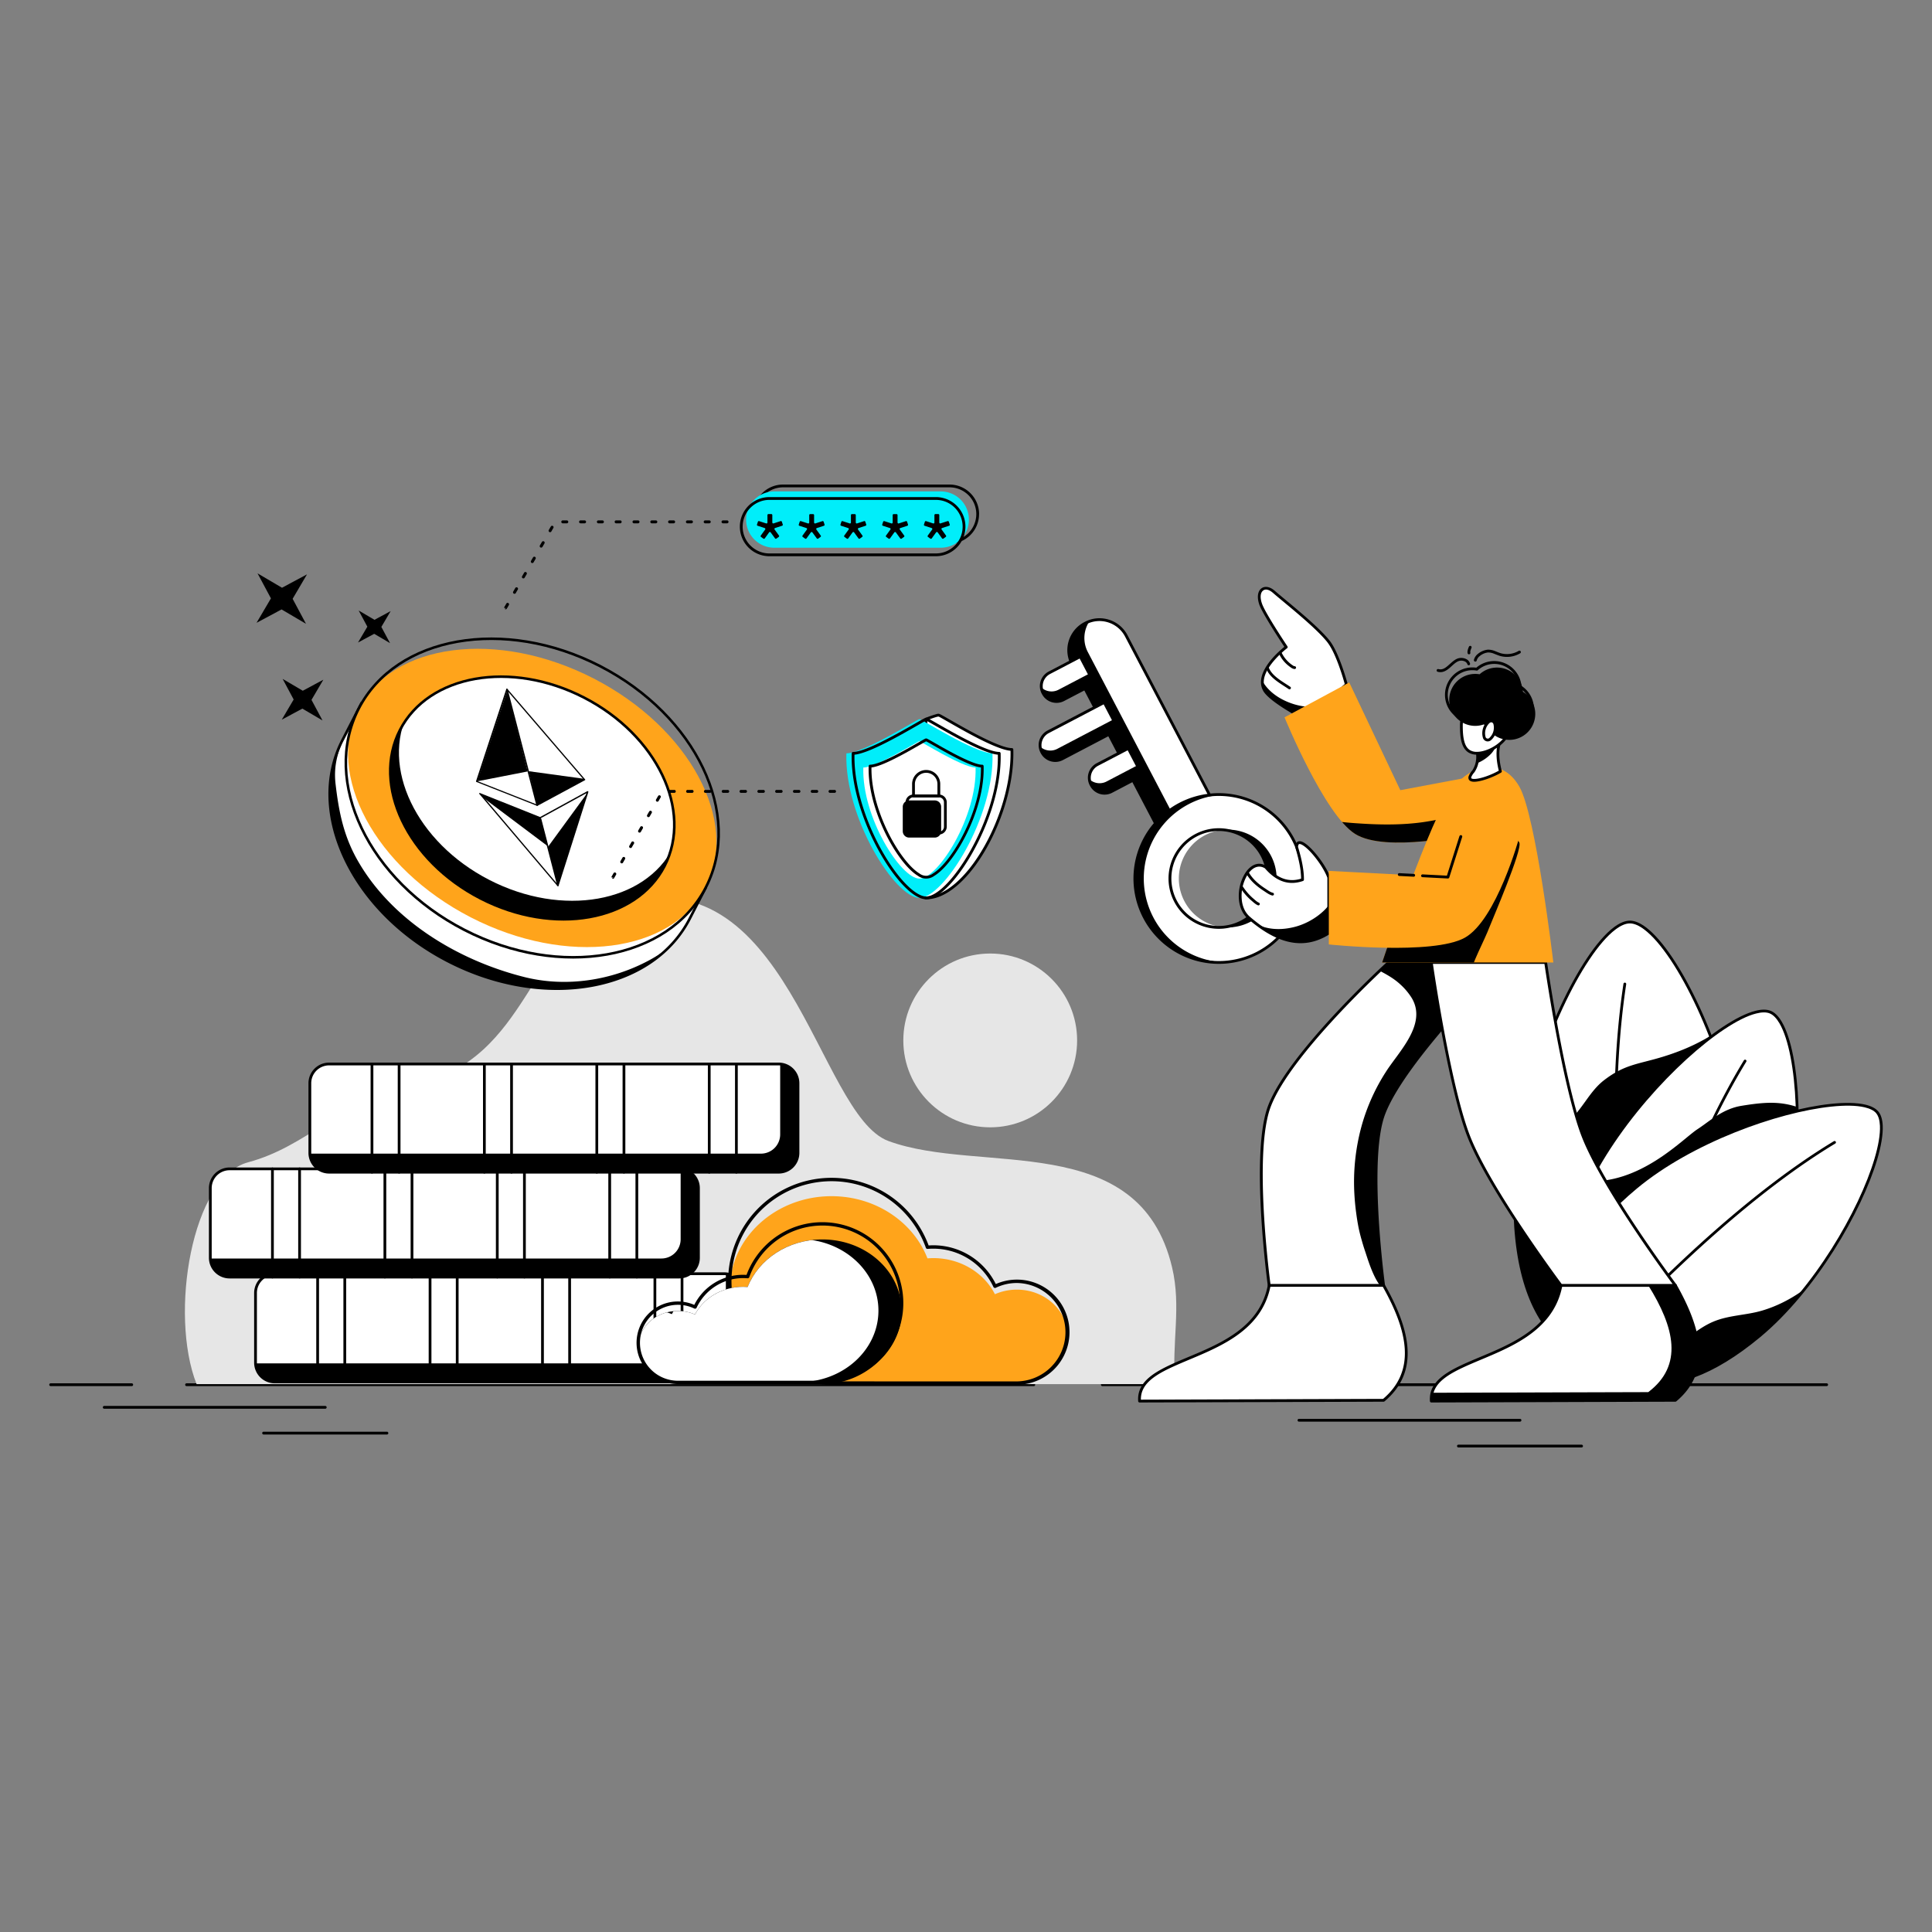 <?xml version="1.0" ?><svg data-name="Layer 1" id="Layer_1" viewBox="0 0 2000 2000" xmlns="http://www.w3.org/2000/svg" xmlns:xlink="http://www.w3.org/1999/xlink"><rect x="0" y="0" width="2000" height="2000" fill="#808080" stroke="none"/><defs><style>.cls-1{fill:none;}.cls-18,.cls-2,.cls-22,.cls-3,.cls-5{fill-rule:evenodd;}.cls-3,.cls-4{fill:#e6e6e6;}.cls-15,.cls-5{fill:#fff;}.cls-6{clip-path:url(#clip-path);}.cls-7{clip-path:url(#clip-path-2);}.cls-8{clip-path:url(#clip-path-3);}.cls-9{clip-path:url(#clip-path-4);}.cls-10{clip-path:url(#clip-path-5);}.cls-11{clip-path:url(#clip-path-6);}.cls-12{clip-path:url(#clip-path-7);}.cls-13,.cls-22{fill:#ffa41b;}.cls-14{clip-path:url(#clip-path-8);}.cls-16{clip-path:url(#clip-path-9);}.cls-17{clip-path:url(#clip-path-10);}.cls-18{fill:#00eefa;}.cls-19{clip-path:url(#clip-path-11);}.cls-20{clip-path:url(#clip-path-12);}.cls-21{clip-path:url(#clip-path-13);}.cls-23{clip-path:url(#clip-path-14);}.cls-24{clip-path:url(#clip-path-15);}.cls-25{clip-path:url(#clip-path-16);}.cls-26{clip-path:url(#clip-path-17);}.cls-27{clip-path:url(#clip-path-18);}.cls-28{clip-path:url(#clip-path-19);}.cls-29{clip-path:url(#clip-path-20);}.cls-30{clip-path:url(#clip-path-21);}.cls-31{clip-path:url(#clip-path-22);}.cls-32{clip-path:url(#clip-path-23);}</style><clipPath id="clip-path"><path class="cls-1" d="M1687.23,954.48c39.73,0,119.18,161.35,119.18,288.29s-53.41,171.65-119.18,171.65-119.17-44.74-119.17-171.65S1647.51,954.48,1687.23,954.48Z"/></clipPath><clipPath id="clip-path-2"><path class="cls-1" d="M1832.67,1047.78c32.46,13.59,42.17,172.57-1.24,276.26s-102.33,122-156.06,99.45-82-77.3-38.64-181S1800.23,1034.2,1832.67,1047.78Z"/></clipPath><clipPath id="clip-path-3"><path class="cls-1" d="M1943.31,1151.51c21.31,25.62-40.1,163.38-121.94,231.46s-139.31,57.63-174.59,15.22-35.06-100.82,46.75-168.89S1922,1125.9,1943.31,1151.51Z"/></clipPath><clipPath id="clip-path-4"><path class="cls-1" d="M769.84,1338.49a19.92,19.92,0,0,0-19.93-19.93H284.45a19.92,19.92,0,0,0-19.93,19.93v72.16a19.9,19.9,0,0,0,19.93,19.92H749.91a19.9,19.9,0,0,0,19.93-19.92Z"/></clipPath><clipPath id="clip-path-5"><path class="cls-1" d="M723,1229.93A19.92,19.92,0,0,0,703.11,1210H237.65a19.94,19.94,0,0,0-19.93,19.93v72.16A19.92,19.92,0,0,0,237.65,1322H703.11A19.9,19.9,0,0,0,723,1302.09Z"/></clipPath><clipPath id="clip-path-6"><path class="cls-1" d="M826.09,1121.37a19.92,19.92,0,0,0-19.93-19.93H340.7a19.92,19.92,0,0,0-19.93,19.93v72.16a19.9,19.9,0,0,0,19.93,19.92H806.16a19.9,19.9,0,0,0,19.93-19.92Z"/></clipPath><clipPath id="clip-path-7"><path class="cls-1" d="M604.54,722.11C679.4,760.64,730.72,918.6,730.72,918.6L714,951.11c-38.78,75.34-150.79,95.06-250,44s-148.24-153.67-109.47-229l19.74-38.35S518.57,677.87,604.54,722.11Z"/></clipPath><clipPath id="clip-path-8"><ellipse class="cls-1" cx="551.01" cy="826.1" rx="116.96" ry="153.98" transform="translate(-435.67 937.97) rotate(-62.77)"/></clipPath><clipPath id="clip-path-9"><polygon class="cls-1" points="577.48 916.67 496.76 821.5 559.27 846.48 608.34 819.6 577.48 916.67"/></clipPath><clipPath id="clip-path-10"><polygon class="cls-1" points="524.83 713.63 493.52 808.98 555.93 833.59 605.09 807.08 524.83 713.63"/></clipPath><clipPath id="clip-path-11"><path class="cls-1" d="M1734.34,1330.6H1615.92c-15.29,80.59-137.8,70.75-134.2,119.79l252.62-.81C1770.07,1419.65,1760.84,1377.47,1734.34,1330.6Z"/></clipPath><clipPath id="clip-path-12"><path class="cls-1" d="M1555.91,996.34H1437.47s-103,93.76-123.59,149.47c-18.36,49.65,0,184.78,0,184.78H1432.3s-17.58-129.41,0-177C1452.91,1097.91,1555.91,996.34,1555.91,996.34Z"/></clipPath><clipPath id="clip-path-13"><path class="cls-1" d="M1375.4,664.22c-12.45-16-46.43-42.49-56.47-51.34s-18.88-1.65-13.88,12.62c3.57,10.2,26.46,44.42,26.46,44.42s-33,24.81-22.73,44.31c6,11.43,42.8,30.53,42.8,30.53l42.15-36.18S1385.26,676.82,1375.4,664.22Z"/></clipPath><clipPath id="clip-path-14"><path class="cls-1" d="M1546.13,799.83,1449.6,818l-52.86-111.54-67,36.12s41.13,100.51,73,120.65,118.44.21,118.44.21Z"/></clipPath><clipPath id="clip-path-15"><path class="cls-1" d="M1572.83,814.33c-17.29-30.13-48.62-24.28-68.5,1.2-23.66,30.33-73.53,180.82-73.53,180.82H1608S1590.09,844.47,1572.83,814.33Z"/></clipPath><clipPath id="clip-path-16"><path class="cls-1" d="M1109.9,687.57a31.32,31.32,0,0,1,13.21-42.28l.53-.27a31.31,31.31,0,0,1,42.27,13.22l95.3,182-56,29.33Z"/></clipPath><clipPath id="clip-path-17"><path class="cls-1" d="M1221.41,832.42a86.91,86.91,0,1,0,117.34,36.67A87,87,0,0,0,1221.41,832.42Zm16.84,32.17a50.61,50.61,0,1,0,68.32,21.35A50.6,50.6,0,0,0,1238.25,864.59Z"/></clipPath><clipPath id="clip-path-18"><path class="cls-1" d="M1079.73,717.5a15.6,15.6,0,0,1,6.6-21.07l31.91-16.71,14.63,27.95L1101,724.38a15.62,15.62,0,0,1-21.08-6.59Z"/></clipPath><clipPath id="clip-path-19"><path class="cls-1" d="M1129.47,812.49a15.61,15.61,0,0,1,6.59-21.07L1168,774.71l14.63,27.95-31.9,16.7a15.6,15.6,0,0,1-21.08-6.58Z"/></clipPath><clipPath id="clip-path-20"><path class="cls-1" d="M1078.46,778.64a15.6,15.6,0,0,1,6.6-21.07l58-30.39,14.64,28-58,30.38a15.6,15.6,0,0,1-21.08-6.58Z"/></clipPath><clipPath id="clip-path-21"><path class="cls-1" d="M1375.59,908.25c-6.37-17.59-32.76-47.56-33.25-31.33,3.67,12.37,6.19,23.92,6.07,33.69-13.22,4.57-26,1.25-38-12.85-20-12.47-37.62,33.85-18,51.84,27.58,24.06,55.28,34.07,83.18,16.34Z"/></clipPath><clipPath id="clip-path-22"><path class="cls-1" d="M1553.21,766h-28c6.25,13.37,5.6,23.93,0,32.48-13.6,15.88,14,8.44,28,0C1549.52,784.21,1550.09,773.93,1553.21,766Z"/></clipPath><clipPath id="clip-path-23"><path class="cls-1" d="M851.32,1431.07c45.3,0,82-33.15,82-74s-36.75-74-82-74c-35.68,0-66,20.58-77.37,49.25-1.53-.11-3.1-.19-4.7-.19-22,0-41,11.72-49.72,28.59a45.41,45.41,0,0,0-25.33-3c-19,3.22-33.43,18.28-33.43,36.37,0,20.41,18.39,37,41,37Z"/></clipPath></defs><g data-name=" 8-Security-Token" id="_8-Security-Token"><path class="cls-2" d="M193.15,1434.9h877a1.43,1.43,0,0,0,1.44-1.45,1.45,1.45,0,0,0-1.44-1.45h-877a1.46,1.46,0,0,0-1.45,1.45A1.44,1.44,0,0,0,193.15,1434.9Z"/><path class="cls-2" d="M1141.16,1434.9h749.77a1.46,1.46,0,0,0,1.46-1.45,1.48,1.48,0,0,0-1.46-1.45H1141.16a1.47,1.47,0,0,0-1.46,1.45A1.45,1.45,0,0,0,1141.16,1434.9Z"/><path class="cls-2" d="M1344.7,1471.68h228.78a1.44,1.44,0,0,0,1.45-1.45,1.46,1.46,0,0,0-1.45-1.45H1344.7a1.46,1.46,0,0,0-1.45,1.45A1.44,1.44,0,0,0,1344.7,1471.68Z"/><path class="cls-2" d="M107.92,1458.31H336.7a1.44,1.44,0,0,0,1.45-1.44,1.46,1.46,0,0,0-1.45-1.45H107.92a1.46,1.46,0,0,0-1.45,1.45A1.44,1.44,0,0,0,107.92,1458.31Z"/><path class="cls-2" d="M1509.77,1498.4h127.46a1.43,1.43,0,0,0,1.44-1.44,1.46,1.46,0,0,0-1.44-1.45H1509.77a1.46,1.46,0,0,0-1.45,1.45A1.44,1.44,0,0,0,1509.77,1498.4Z"/><path class="cls-2" d="M273,1485H400.42a1.45,1.45,0,1,0,0-2.89H273a1.45,1.45,0,1,0,0,2.89Z"/><path class="cls-2" d="M52.45,1434.9h83.91a1.44,1.44,0,0,0,1.45-1.45,1.46,1.46,0,0,0-1.45-1.45H52.45a1.46,1.46,0,0,0-1.45,1.45A1.44,1.44,0,0,0,52.45,1434.9Z"/><path class="cls-3" d="M203.49,1432.83c-28.47-72.45-5-214,53.23-229.59,62-16.61,92.73-62,172.65-80.13,121.32-27.51,115.3-155.21,207.76-185.66C815.38,878.76,846,1153.87,919.62,1181.14c95,35.17,259.74-12.89,293.73,130.89,9.78,41.32-.6,77.38,3.14,120.8Z"/><circle class="cls-4" cx="1025.07" cy="1077.04" r="89.96"/><path class="cls-5" d="M1687.23,954.48c39.73,0,119.18,161.35,119.18,288.29s-53.41,171.65-119.18,171.65-119.17-44.74-119.17-171.65S1647.51,954.48,1687.23,954.48Z"/><g class="cls-6"><path class="cls-2" d="M1800.27,1057.68c-18.59,3.4-29.74,21-78,36-26.15,8.12-39.93,7.76-61.77,24.55-15.49,11.93-22.45,30.59-37.19,42.67-10.78,8.82-24.21,12.68-36.19,19.4a96.91,96.91,0,0,0-34.45,32.64,172,172,0,0,0-26.92,77.54c-1.09,12.69-1,27.07,7.44,37.47,20.08,24.7,59.26,58.92,85,51.42,7.55-2.19,19-47.94,26.29-51C1731.34,1291.86,1789.72,1150.8,1800.27,1057.68Z"/></g><path class="cls-2" d="M1687.23,953.05c-5,0-10.67,2.4-16.66,6.93-8.66,6.53-18.17,17.57-27.79,32-37.08,55.61-76.14,161.64-76.14,250.79,0,76.74,19.5,123.6,49.3,148.86,20,16.94,44.64,24.22,71.29,24.22s51.3-7.28,71.28-24.22c29.82-25.26,49.33-72.12,49.33-148.86,0-89.15-39.06-195.18-76.17-250.79-9.62-14.43-19.1-25.47-27.77-32C1697.89,955.45,1692.26,953.05,1687.23,953.05Zm0,2.85c4.53,0,9.56,2.26,14.94,6.36,8.47,6.39,17.73,17.2,27.15,31.29,36.85,55.27,75.66,160.64,75.66,249.22,0,75.57-19,121.83-48.3,146.7-19.48,16.48-43.49,23.52-69.45,23.52s-50-7-69.44-23.52c-29.37-24.87-48.3-71.13-48.3-146.7,0-88.58,38.81-194,75.67-249.22,9.39-14.09,18.65-24.9,27.12-31.29C1677.69,958.16,1682.72,955.9,1687.23,955.9Z"/><path class="cls-2" d="M1680.61,1018.44c-16.48,107.83-10.69,250.41,8.87,393.6a1.43,1.43,0,0,0,2.83-.38c-19.51-142.9-25.33-285.18-8.87-392.79a1.43,1.43,0,0,0-2.83-.43Z"/><path class="cls-5" d="M1832.67,1047.78c32.46,13.59,42.17,172.57-1.24,276.26s-102.33,122-156.06,99.45-82-77.3-38.64-181S1800.23,1034.2,1832.67,1047.78Z"/><g class="cls-7"><path class="cls-2" d="M1879,1153.76c-27.8-13.9-44.12-14.29-76.37-9-19.62,3.22-33,16.12-45.49,24.24-15.37,10-59.86,58-116.32,53.57-11.47-.89-38.56,59.58-33.2,91.18a88.93,88.93,0,0,0,9.21,28c21.5,39.1,71.92,34.25,106.89,18.43C1790.52,1329.87,1855,1219.93,1879,1153.76Z"/></g><path class="cls-2" d="M1833.21,1046.48c-4.11-1.72-9.57-1.71-16.08-.06-9.31,2.38-20.87,8.16-33.68,16.65-49.34,32.76-117.55,106-148,178.9-26.26,62.73-26.34,107.76-10.6,138.61,10.54,20.7,28.21,35.11,50,44.24s44.49,11.62,66.64,4.6c33-10.43,65-42.1,91.29-104.83,30.5-72.85,34.87-172.87,23.59-231-2.94-15.08-6.93-27.38-11.77-35.67-3.39-5.8-7.21-9.7-11.35-11.43Zm-1.1,2.63c3.66,1.53,7,5.08,10,10.23,4.73,8.08,8.58,20.07,11.44,34.79,11.19,57.72,6.88,157-23.41,229.36-25.81,61.66-57.09,93-89.53,103.21-21.51,6.82-43.51,4.35-64.68-4.51s-38.34-22.79-48.57-42.9c-15.48-30.33-15.11-74.56,10.7-136.22,30.29-72.33,98-145.1,147-177.62,12.49-8.29,23.73-14,32.82-16.26,5.76-1.48,10.6-1.61,14.26-.08Z"/><path class="cls-2" d="M1805.26,1097.69c-50.35,82.46-94.39,200.92-127.38,324.59a1.4,1.4,0,0,0,1,1.73,1.39,1.39,0,0,0,1.73-1c32.93-123.38,76.86-241.57,127.07-323.84a1.42,1.42,0,1,0-2.42-1.48Z"/><path class="cls-5" d="M1943.31,1151.51c21.31,25.62-40.1,163.38-121.94,231.46s-139.31,57.63-174.59,15.22-35.06-100.82,46.75-168.89S1922,1125.9,1943.31,1151.51Z"/><g class="cls-8"><path class="cls-2" d="M1917.53,1277.34c-4,10.32-11.64,19.59-18.62,28-19.45,23.35-44.78,42.29-74.15,51.19-16.77,5.1-34.71,4.76-51,11.58-19.91,8.29-35.71,27.06-56.64,32.68-24.9,6.67-51.59-7.76-74.35,10.92-21.76,17.88,10.53,35.85,25.3,40.75a121.73,121.73,0,0,0,14.23,3.8C1729.05,1465.85,1880.82,1422.5,1917.53,1277.34Z"/></g><path class="cls-2" d="M1944.41,1150.59c-2.71-3.26-7.34-5.64-13.53-7.1-8.87-2.07-21.12-2.28-35.6-.76-55.77,5.92-145.17,37.65-202.66,85.48-49.55,41.22-69.33,79-69.63,111.81-.19,22,8.36,41.87,22.69,59.09s32.29,29.24,54,33.06c32.33,5.69,73.08-6.88,122.63-48.1,57.5-47.83,105-130,120.93-183.73,4.14-13.95,6.15-26,5.74-35.14-.31-6.35-1.81-11.33-4.54-14.61Zm-2.2,1.83c2.4,2.89,3.61,7.3,3.89,12.91.41,8.87-1.59,20.61-5.64,34.22-15.84,53.35-62.93,134.85-120,182.32-48.65,40.47-88.56,53.08-120.31,47.5-21-3.7-38.39-15.37-52.29-32.08s-22.21-35.9-22-57.24c.29-32.23,20-69.18,68.6-109.65,57.07-47.48,145.77-79,201.12-84.82,14.12-1.5,26-1.33,34.67.69,5.45,1.28,9.58,3.28,12,6.15Z"/><path class="cls-2" d="M1898.41,1181.37c-78.37,47.21-167.22,127.41-249.05,216.83a1.43,1.43,0,0,0,2.11,1.94c81.62-89.21,170.23-169.24,248.4-216.35a1.41,1.41,0,1,0-1.46-2.42Z"/><path class="cls-2" d="M769.84,1338.49a19.92,19.92,0,0,0-19.93-19.93H284.45a19.92,19.92,0,0,0-19.93,19.93v72.16a19.9,19.9,0,0,0,19.93,19.92H749.91a19.9,19.9,0,0,0,19.93-19.92Z"/><g class="cls-9"><path class="cls-5" d="M751.4,1319.28a19.94,19.94,0,0,0-19.93-19.93H266a19.92,19.92,0,0,0-19.92,19.93v72.16A19.9,19.9,0,0,0,266,1411.36H731.47a19.92,19.92,0,0,0,19.93-19.92Z"/></g><path class="cls-2" d="M771.26,1338.49a21.39,21.39,0,0,0-21.35-21.36H284.45a21.37,21.37,0,0,0-21.37,21.36v72.16A21.37,21.37,0,0,0,284.45,1432H749.91a21.39,21.39,0,0,0,21.35-21.35Zm-2.85,0v72.16a18.49,18.49,0,0,1-18.5,18.5H284.45a18.49,18.49,0,0,1-18.5-18.5v-72.16a18.49,18.49,0,0,1,18.5-18.5H749.91a18.49,18.49,0,0,1,18.5,18.5Z"/><path class="cls-2" d="M327.39,1318.55v112a1.41,1.41,0,0,0,1.41,1.43,1.44,1.44,0,0,0,1.44-1.43v-112a1.46,1.46,0,0,0-1.44-1.43A1.43,1.43,0,0,0,327.39,1318.55Z"/><path class="cls-2" d="M443.77,1318.55v112a1.41,1.41,0,0,0,1.41,1.43,1.44,1.44,0,0,0,1.44-1.43v-112a1.46,1.46,0,0,0-1.44-1.43A1.43,1.43,0,0,0,443.77,1318.55Z"/><path class="cls-2" d="M560.15,1318.55v112a1.41,1.41,0,0,0,1.41,1.43,1.44,1.44,0,0,0,1.44-1.43v-112a1.46,1.46,0,0,0-1.44-1.43A1.43,1.43,0,0,0,560.15,1318.55Z"/><path class="cls-2" d="M676.53,1318.55v112a1.41,1.41,0,0,0,1.41,1.43,1.43,1.43,0,0,0,1.43-1.43v-112a1.45,1.45,0,0,0-1.43-1.43A1.43,1.43,0,0,0,676.53,1318.55Z"/><path class="cls-2" d="M355.5,1318.55v112a1.4,1.4,0,0,0,1.4,1.43,1.43,1.43,0,0,0,1.44-1.43v-112a1.45,1.45,0,0,0-1.44-1.43A1.42,1.42,0,0,0,355.5,1318.55Z"/><path class="cls-2" d="M471.88,1318.55v112a1.4,1.4,0,0,0,1.4,1.43,1.43,1.43,0,0,0,1.44-1.43v-112a1.45,1.45,0,0,0-1.44-1.43A1.42,1.42,0,0,0,471.88,1318.55Z"/><path class="cls-2" d="M588.25,1318.55v112a1.41,1.41,0,0,0,1.41,1.43,1.44,1.44,0,0,0,1.44-1.43v-112a1.46,1.46,0,0,0-1.44-1.43A1.43,1.43,0,0,0,588.25,1318.55Z"/><path class="cls-2" d="M704.63,1318.55v112A1.41,1.41,0,0,0,706,1432a1.44,1.44,0,0,0,1.44-1.43v-112a1.46,1.46,0,0,0-1.44-1.43A1.43,1.43,0,0,0,704.63,1318.55Z"/><path class="cls-2" d="M723,1229.93A19.92,19.92,0,0,0,703.11,1210H237.65a19.94,19.94,0,0,0-19.93,19.93v72.16A19.92,19.92,0,0,0,237.65,1322H703.11A19.9,19.9,0,0,0,723,1302.09Z"/><g class="cls-10"><path class="cls-5" d="M704.6,1210.72a19.92,19.92,0,0,0-19.93-19.93H219.21a19.92,19.92,0,0,0-19.93,19.93v72.16a19.9,19.9,0,0,0,19.93,19.92H684.67a19.9,19.9,0,0,0,19.93-19.92Z"/></g><path class="cls-2" d="M724.46,1229.93a21.37,21.37,0,0,0-21.35-21.36H237.65a21.39,21.39,0,0,0-21.37,21.36v72.16a21.39,21.39,0,0,0,21.37,21.35H703.11a21.37,21.37,0,0,0,21.35-21.35Zm-2.84,0v72.16a18.49,18.49,0,0,1-18.51,18.49H237.65a18.49,18.49,0,0,1-18.5-18.49v-72.16a18.51,18.51,0,0,1,18.5-18.5H703.11a18.51,18.51,0,0,1,18.51,18.5Z"/><path class="cls-2" d="M280.6,1210v112a1.4,1.4,0,0,0,1.4,1.43,1.44,1.44,0,0,0,1.44-1.43V1210a1.46,1.46,0,0,0-1.44-1.43A1.42,1.42,0,0,0,280.6,1210Z"/><path class="cls-2" d="M397,1210v112a1.41,1.41,0,0,0,1.41,1.43,1.44,1.44,0,0,0,1.44-1.43V1210a1.46,1.46,0,0,0-1.44-1.43A1.43,1.43,0,0,0,397,1210Z"/><path class="cls-2" d="M513.35,1210v112a1.41,1.41,0,0,0,1.41,1.43,1.44,1.44,0,0,0,1.44-1.43V1210a1.46,1.46,0,0,0-1.44-1.43A1.43,1.43,0,0,0,513.35,1210Z"/><path class="cls-2" d="M629.73,1210v112a1.41,1.41,0,0,0,1.41,1.43,1.44,1.44,0,0,0,1.44-1.43V1210a1.46,1.46,0,0,0-1.44-1.43A1.43,1.43,0,0,0,629.73,1210Z"/><path class="cls-2" d="M308.7,1210v112a1.4,1.4,0,0,0,1.4,1.43,1.43,1.43,0,0,0,1.44-1.43V1210a1.45,1.45,0,0,0-1.44-1.43A1.42,1.42,0,0,0,308.7,1210Z"/><path class="cls-2" d="M425.08,1210v112a1.4,1.4,0,0,0,1.4,1.43,1.43,1.43,0,0,0,1.44-1.43V1210a1.45,1.45,0,0,0-1.44-1.43A1.42,1.42,0,0,0,425.08,1210Z"/><path class="cls-2" d="M541.46,1210v112a1.4,1.4,0,0,0,1.4,1.43,1.43,1.43,0,0,0,1.44-1.43V1210a1.45,1.45,0,0,0-1.44-1.43A1.42,1.42,0,0,0,541.46,1210Z"/><path class="cls-2" d="M657.84,1210v112a1.4,1.4,0,0,0,1.4,1.43,1.43,1.43,0,0,0,1.44-1.43V1210a1.45,1.45,0,0,0-1.44-1.43A1.42,1.42,0,0,0,657.84,1210Z"/><path class="cls-2" d="M826.09,1121.37a19.92,19.92,0,0,0-19.93-19.93H340.7a19.92,19.92,0,0,0-19.93,19.93v72.16a19.9,19.9,0,0,0,19.93,19.92H806.16a19.9,19.9,0,0,0,19.93-19.92Z"/><g class="cls-11"><path class="cls-5" d="M807.64,1102.16a19.92,19.92,0,0,0-19.92-19.93H322.25a19.92,19.92,0,0,0-19.92,19.93v72.16a19.9,19.9,0,0,0,19.92,19.92H787.72a19.9,19.9,0,0,0,19.92-19.92Z"/></g><path class="cls-2" d="M827.51,1121.37A21.39,21.39,0,0,0,806.16,1100H340.7a21.39,21.39,0,0,0-21.38,21.36v72.16a21.39,21.39,0,0,0,21.38,21.35H806.16a21.39,21.39,0,0,0,21.35-21.35Zm-2.85,0v72.16a18.47,18.47,0,0,1-18.5,18.49H340.7a18.49,18.49,0,0,1-18.51-18.49v-72.16a18.51,18.51,0,0,1,18.51-18.5H806.16a18.49,18.49,0,0,1,18.5,18.5Z"/><path class="cls-2" d="M383.64,1101.43v112a1.41,1.41,0,0,0,1.41,1.43,1.44,1.44,0,0,0,1.44-1.43v-112a1.46,1.46,0,0,0-1.44-1.43A1.43,1.43,0,0,0,383.64,1101.43Z"/><path class="cls-2" d="M500,1101.43v112a1.41,1.41,0,0,0,1.41,1.43,1.43,1.43,0,0,0,1.43-1.43v-112a1.45,1.45,0,0,0-1.43-1.43A1.43,1.43,0,0,0,500,1101.43Z"/><path class="cls-2" d="M616.4,1101.43v112a1.41,1.41,0,0,0,1.41,1.43,1.43,1.43,0,0,0,1.43-1.43v-112a1.45,1.45,0,0,0-1.43-1.43A1.43,1.43,0,0,0,616.4,1101.43Z"/><path class="cls-2" d="M732.78,1101.43v112a1.4,1.4,0,0,0,1.4,1.43,1.43,1.43,0,0,0,1.44-1.43v-112a1.45,1.45,0,0,0-1.44-1.43A1.42,1.42,0,0,0,732.78,1101.43Z"/><path class="cls-2" d="M411.74,1101.43v112a1.41,1.41,0,0,0,1.41,1.43,1.44,1.44,0,0,0,1.44-1.43v-112a1.46,1.46,0,0,0-1.44-1.43A1.43,1.43,0,0,0,411.74,1101.43Z"/><path class="cls-2" d="M528.12,1101.43v112a1.41,1.41,0,0,0,1.41,1.43,1.44,1.44,0,0,0,1.44-1.43v-112a1.46,1.46,0,0,0-1.44-1.43A1.43,1.43,0,0,0,528.12,1101.43Z"/><path class="cls-2" d="M644.5,1101.43v112a1.41,1.41,0,0,0,1.41,1.43,1.44,1.44,0,0,0,1.44-1.43v-112a1.46,1.46,0,0,0-1.44-1.43A1.43,1.43,0,0,0,644.5,1101.43Z"/><path class="cls-2" d="M760.88,1101.43v112a1.41,1.41,0,0,0,1.41,1.43,1.44,1.44,0,0,0,1.44-1.43v-112a1.46,1.46,0,0,0-1.44-1.43A1.43,1.43,0,0,0,760.88,1101.43Z"/><path class="cls-5" d="M604.54,722.11C679.4,760.64,730.72,918.6,730.72,918.6L714,951.11c-38.78,75.34-150.79,95.06-250,44s-148.24-153.67-109.47-229l19.74-38.35S518.57,677.87,604.54,722.11Z"/><g class="cls-12"><path class="cls-2" d="M360.33,755c-9.91,20-15.4,36-12.91,57,3.51,29.79,8.7,54.8,24,80.83,35.94,61.28,103.91,101.67,171.46,118.62,43.09,10.82,90.12,3.64,129-17.3a143.72,143.72,0,0,0,32.33-23.62c4.55-4.42,10.42-13.61,16.68-15.4,6.62-1.9,4.32,8,3.14,11.09-6.35,16.33-22.21,29.43-36.32,38.78-35.92,23.86-79.41,33.15-122.05,33.29-99,.29-207.83-50.22-244.82-147.31C311.26,865.87,337.53,761.22,360.33,755Z"/></g><path class="cls-2" d="M605.15,720.92c-34.61-17.81-78.59-20.5-118.9-17.27-60.29,4.84-112.4,22.85-112.4,22.85a1.33,1.33,0,0,0-.74.66l-19.74,38.35c-39.06,75.88,10.11,179.37,110,230.8s212.7,31.3,251.76-44.59l16.73-32.51a1.35,1.35,0,0,0,.1-1s-18.53-57-49.55-110.94c-20.77-36.11-47.17-70.82-77.3-86.33Zm-1.22,2.38c29.73,15.31,55.71,49.65,76.2,85.29,29.14,50.67,47.2,104,49.13,109.89l-16.48,32c-38.48,74.77-149.69,94.1-248.14,43.43S317.27,841.51,355.75,766.73l19.5-37.87c5.46-1.85,54.71-18,111.21-22.54,39.82-3.19,83.28-.61,117.47,17Z"/><ellipse class="cls-13" cx="551.01" cy="826.11" rx="139.04" ry="202.12" transform="translate(-435.67 937.98) rotate(-62.77)"/><path class="cls-2" d="M621.89,688.41C522,637,409.17,657.09,370.1,733s10.11,179.37,110,230.81,212.7,31.3,251.76-44.59-10.11-179.38-110-230.8Zm-1.23,2.38C719.11,741.46,768,843.2,729.52,918s-149.7,94.11-248.15,43.44S334,809,372.49,734.22s149.7-94.11,248.17-43.43Z"/><ellipse cx="551.01" cy="826.1" rx="116.96" ry="153.98" transform="translate(-435.67 937.97) rotate(-62.77)"/><g class="cls-14"><ellipse class="cls-15" cx="560.03" cy="806.94" rx="116.96" ry="153.98" transform="translate(-413.75 935.6) rotate(-62.77)"/></g><path class="cls-2" d="M605.15,720.92C528.84,681.64,442.72,697.06,412.9,755s7.67,137,84,176.26,162.41,23.85,192.24-34.1S681.44,760.19,605.15,720.92Zm-1.23,2.38C678.74,761.81,716,839.11,686.72,896s-113.8,71.47-188.62,33S386,813.09,415.29,756.25,529.09,684.78,603.92,723.3Z"/><path class="cls-5" d="M577.48,916.67,496.76,821.5l62.52,25,49.06-26.88Z"/><g class="cls-16"><path class="cls-2" d="M567.08,876,491,818.86l68.52,27.39Z"/><path class="cls-2" d="M577.2,916.67l30.23-95-40,54.74Z"/></g><path class="cls-2" d="M576.88,917a1.05,1.05,0,0,0,.76.34.58.58,0,0,0,.58-.36l30.86-97.07a.64.64,0,0,0-.34-.73.87.87,0,0,0-.89-.08l-48.76,26.7L497,821a.78.78,0,0,0-.84.11.53.53,0,0,0,0,.73Zm.23-1.71L498.86,823l60.21,24a.86.86,0,0,0,.72,0l47.26-25.89Z"/><path class="cls-5" d="M524.83,713.63,493.52,809l62.41,24.6,49.16-26.51Z"/><g class="cls-17"><path class="cls-2" d="M547.41,798.36l8.74,35.29,56.19-26.39Z"/><path class="cls-2" d="M525,715.2l-30.89,93.58,52.1-10.18Z"/></g><path class="cls-2" d="M525.42,713.34a1,1,0,0,0-.76-.34.59.59,0,0,0-.57.36l-31.31,95.35a.72.72,0,0,0,.53.83l62.42,24.6a.86.86,0,0,0,.72,0l49.16-26.51a.52.52,0,0,0,.08-.84Zm-.23,1.69,78.87,91.8-48.31,26L494.44,808.7Z"/><path class="cls-1" d="M524.85,713.63l31.1,120"/><path class="cls-2" d="M524.1,713.64l31.11,120a.92.92,0,0,0,.9.61.53.53,0,0,0,.58-.64l-31.1-120a1,1,0,0,0-.91-.62C524.26,713,524,713.3,524.1,713.64Z"/><path class="cls-1" d="M559.6,847.66l17.9,69"/><path class="cls-2" d="M558.86,847.67l17.89,69a.94.94,0,0,0,.91.62c.39,0,.67-.3.58-.64l-17.9-69a.94.94,0,0,0-.9-.62C559,847,558.77,847.33,558.86,847.67Z"/><path class="cls-2" d="M317.81,594.57l-14.88,25.32,13.84,25.87-25.29-14.87-25.9,13.84,14.89-25.3-13.86-25.89,25.32,14.89Z"/><path class="cls-2" d="M404.41,632.61,394.77,649l9,16.76-16.38-9.63-16.77,9,9.65-16.38-9-16.77,16.4,9.65Z"/><path class="cls-2" d="M334.72,703.64,322.46,724.5l11.4,21.31L313,733.56,291.69,745,304,724.12l-11.42-21.33,20.86,12.27Z"/><path class="cls-2" d="M748.46,541.74h4.18a1.52,1.52,0,0,0,1.52-1.54,1.51,1.51,0,0,0-1.52-1.49h-4.18a1.51,1.51,0,0,0-1.52,1.49A1.52,1.52,0,0,0,748.46,541.74Zm-18.43,0h4.18a1.52,1.52,0,0,0,1.52-1.54,1.51,1.51,0,0,0-1.52-1.49H730a1.51,1.51,0,0,0-1.52,1.49A1.52,1.52,0,0,0,730,541.74Zm-18.43,0h4.18a1.53,1.53,0,0,0,1.52-1.54,1.51,1.51,0,0,0-1.52-1.49H711.6a1.52,1.52,0,0,0-1.53,1.49A1.53,1.53,0,0,0,711.6,541.74Zm-18.44,0h4.18a1.52,1.52,0,0,0,1.52-1.54,1.51,1.51,0,0,0-1.52-1.49h-4.18a1.51,1.51,0,0,0-1.52,1.49A1.52,1.52,0,0,0,693.16,541.74Zm-18.43,0h4.18a1.52,1.52,0,0,0,1.52-1.54,1.51,1.51,0,0,0-1.52-1.49h-4.18a1.51,1.51,0,0,0-1.52,1.49A1.52,1.52,0,0,0,674.73,541.74Zm-18.43,0h4.18A1.52,1.52,0,0,0,662,540.2a1.51,1.51,0,0,0-1.52-1.49H656.3a1.51,1.51,0,0,0-1.52,1.49A1.52,1.52,0,0,0,656.3,541.74Zm-18.44,0H642a1.53,1.53,0,0,0,1.53-1.54,1.52,1.52,0,0,0-1.53-1.49h-4.18a1.51,1.51,0,0,0-1.52,1.49A1.53,1.53,0,0,0,637.86,541.74Zm-18.43,0h4.18a1.52,1.52,0,0,0,1.52-1.54,1.51,1.51,0,0,0-1.52-1.49h-4.18a1.51,1.51,0,0,0-1.52,1.49A1.52,1.52,0,0,0,619.43,541.74Zm-18.43,0h4.18a1.52,1.52,0,0,0,1.52-1.54,1.51,1.51,0,0,0-1.52-1.49H601a1.51,1.51,0,0,0-1.52,1.49A1.52,1.52,0,0,0,601,541.74Zm-18.43,0h4.18a1.52,1.52,0,0,0,1.52-1.54,1.51,1.51,0,0,0-1.52-1.49h-4.18a1.51,1.51,0,0,0-1.52,1.49A1.52,1.52,0,0,0,582.57,541.74Zm-11.81,8.43c.77-1.35,1.47-2.55,2.09-3.64a1.51,1.51,0,0,0-2.63-1.5c-.63,1.05-1.33,2.29-2.09,3.6a1.52,1.52,0,1,0,2.63,1.54Zm-9.22,16c.72-1.23,1.41-2.43,2.09-3.63A1.51,1.51,0,1,0,561,561c-.68,1.16-1.38,2.36-2.09,3.6a1.52,1.52,0,1,0,2.63,1.53Zm-9.21,16,2.09-3.6a1.53,1.53,0,0,0-.56-2.09,1.54,1.54,0,0,0-2.08.56c-.69,1.2-1.39,2.39-2.09,3.63a1.52,1.52,0,0,0,2.64,1.5ZM543.11,598l2.09-3.59a1.52,1.52,0,1,0-2.63-1.54c-.7,1.24-1.4,2.44-2.09,3.64a1.51,1.51,0,1,0,2.63,1.49Zm-9.21,16c.67-1.2,1.37-2.4,2.09-3.64a1.53,1.53,0,1,0-2.64-1.53c-.72,1.27-1.41,2.47-2.09,3.63A1.53,1.53,0,0,0,533.9,614Zm-9.22,16h0l2.09-3.63a1.52,1.52,0,0,0-2.63-1.53c-1.2,2.09-1.93,3.37-2.07,3.59-1,1.69,2.81.82,2.81.82-3,.83-2.36,1.5-1.52,1.5A1.52,1.52,0,0,0,524.68,630Z"/><path class="cls-2" d="M859.5,820.74h4.18a1.52,1.52,0,1,0,0-3H859.5a1.52,1.52,0,1,0,0,3Zm-18.43,0h4.18a1.52,1.52,0,1,0,0-3h-4.18a1.52,1.52,0,1,0,0,3Zm-18.43,0h4.18a1.52,1.52,0,1,0,0-3h-4.18a1.52,1.52,0,1,0,0,3Zm-18.43,0h4.18a1.52,1.52,0,1,0,0-3h-4.18a1.52,1.52,0,1,0,0,3Zm-18.43,0H790a1.52,1.52,0,1,0,0-3h-4.18a1.52,1.52,0,1,0,0,3Zm-18.44,0h4.18a1.52,1.52,0,1,0,0-3h-4.18a1.52,1.52,0,1,0,0,3Zm-18.43,0h4.18a1.52,1.52,0,1,0,0-3h-4.18a1.52,1.52,0,1,0,0,3Zm-18.43,0h4.18a1.52,1.52,0,1,0,0-3h-4.18a1.52,1.52,0,1,0,0,3Zm-18.43,0h4.18a1.52,1.52,0,1,0,0-3h-4.18a1.52,1.52,0,1,0,0,3Zm-18.44,0h4.18a1.52,1.52,0,1,0,0-3h-4.18a1.52,1.52,0,1,0,0,3Zm-11.81,8.43c.77-1.35,1.47-2.55,2.09-3.64a1.5,1.5,0,0,0-.55-2.06,1.52,1.52,0,0,0-2.08.57c-.62,1-1.32,2.28-2.09,3.59a1.52,1.52,0,1,0,2.63,1.54Zm-9.21,16c.71-1.23,1.41-2.43,2.09-3.63a1.51,1.51,0,0,0-2.63-1.5c-.69,1.16-1.38,2.36-2.09,3.6a1.52,1.52,0,0,0,.55,2.09A1.54,1.54,0,0,0,672.59,845.12Zm-9.22,16c.7-1.2,1.4-2.4,2.09-3.6a1.52,1.52,0,1,0-2.63-1.53c-.69,1.2-1.39,2.39-2.09,3.63a1.51,1.51,0,0,0,2.63,1.5ZM654.16,877c.69-1.19,1.38-2.39,2.09-3.59a1.53,1.53,0,1,0-2.64-1.54c-.7,1.24-1.4,2.44-2.09,3.64a1.52,1.52,0,1,0,2.64,1.49Zm-9.22,16c.67-1.2,1.37-2.4,2.09-3.64a1.52,1.52,0,1,0-2.63-1.53c-.72,1.27-1.42,2.47-2.09,3.63a1.52,1.52,0,0,0,2.63,1.54Zm-9.21,16h0l2.09-3.63a1.53,1.53,0,0,0-2.64-1.53l-2.06,3.59c-1,1.69,2.81.83,2.81.83-3,.82-2.36,1.49-1.52,1.49A1.54,1.54,0,0,0,635.73,909Z"/><path class="cls-2" d="M1013.56,532.21a30.61,30.61,0,0,0-30.62-30.61H810.64A30.6,30.6,0,0,0,780,532.21h0a30.6,30.6,0,0,0,30.6,30.6h172.3a30.6,30.6,0,0,0,30.62-30.6Zm-2.9,0h0a27.72,27.72,0,0,1-27.72,27.71H810.64a27.7,27.7,0,0,1-27.7-27.71h0a27.7,27.7,0,0,1,27.7-27.72h172.3A27.72,27.72,0,0,1,1010.66,532.21Z"/><path class="cls-18" d="M1003,537.86a29.16,29.16,0,0,0-29.16-29.15H801.52a29.16,29.16,0,0,0-29.16,29.15v0A29.16,29.16,0,0,0,801.52,567H973.84A29.16,29.16,0,0,0,1003,537.88Z"/><path class="cls-2" d="M999.41,545.19a30.6,30.6,0,0,0-30.61-30.6H796.49a30.59,30.59,0,0,0-30.59,30.6h0a30.59,30.59,0,0,0,30.59,30.61H968.8a30.6,30.6,0,0,0,30.61-30.61Zm-2.89,0h0a27.73,27.73,0,0,1-27.72,27.72H796.49a27.71,27.71,0,0,1-27.7-27.72h0a27.71,27.71,0,0,1,27.7-27.71H968.8A27.72,27.72,0,0,1,996.52,545.19Z"/><path class="cls-2" d="M791.67,557.37a1.1,1.1,0,0,1-.66.4,1,1,0,0,1-.77-.18l-2.43-1.77a1.12,1.12,0,0,1-.42-.66,1,1,0,0,1,.2-.75c1.06-1.47,3.28-4.55,4.52-6.21a1.15,1.15,0,0,0,.13-.91,1,1,0,0,0-.65-.65l-7.29-2.37a1,1,0,0,1-.6-.5,1.08,1.08,0,0,1-.06-.77c.28-.84.66-2,.93-2.87a1.09,1.09,0,0,1,.5-.59,1,1,0,0,1,.76-.06l7.32,2.37a1,1,0,0,0,1.31-1v-7.67a1,1,0,0,1,.3-.72,1,1,0,0,1,.72-.29h3a1,1,0,0,1,.71.29,1,1,0,0,1,.3.72v7.67a1.08,1.08,0,0,0,.41.82,1,1,0,0,0,.91.14l7.31-2.37a1,1,0,0,1,.77.06,1,1,0,0,1,.49.59l.93,2.87a1,1,0,0,1-.05.77,1,1,0,0,1-.58.5l-7.31,2.37a1,1,0,0,0-.63.65,1,1,0,0,0,.13.91c1.21,1.66,3.46,4.74,4.5,6.21a1,1,0,0,1,.19.75,1,1,0,0,1-.41.66l-2.44,1.77a1,1,0,0,1-.74.18,1,1,0,0,1-.66-.4l-4.52-6.21a1,1,0,0,0-1.64,0C795,552.82,792.74,555.9,791.67,557.37Z"/><path class="cls-2" d="M834.88,557.37a1.13,1.13,0,0,1-.66.4,1,1,0,0,1-.77-.18c-.71-.52-1.72-1.26-2.44-1.77a1.1,1.1,0,0,1-.41-.66,1.09,1.09,0,0,1,.19-.75c1.07-1.47,3.29-4.55,4.52-6.21a1.16,1.16,0,0,0,.14-.91,1.06,1.06,0,0,0-.66-.65l-7.28-2.37a1,1,0,0,1-.61-.5,1.13,1.13,0,0,1,0-.77l.93-2.87a1.07,1.07,0,0,1,.49-.59,1,1,0,0,1,.77-.06c1.73.56,5.37,1.73,7.31,2.37a1,1,0,0,0,.91-.14,1,1,0,0,0,.41-.82v-7.67a1,1,0,0,1,.3-.72,1,1,0,0,1,.71-.29h3a1,1,0,0,1,.71.29,1,1,0,0,1,.3.72v7.67a1,1,0,0,0,.41.82,1,1,0,0,0,.9.14l7.32-2.37a1,1,0,0,1,.76.06,1,1,0,0,1,.5.59c.27.83.65,2,.93,2.87a.94.94,0,0,1-.06.77,1,1,0,0,1-.57.5l-7.31,2.37a.94.94,0,0,0-.63.65,1,1,0,0,0,.13.91c1.21,1.66,3.45,4.74,4.49,6.21a.92.92,0,0,1,.2.75,1,1,0,0,1-.42.66c-.68.51-1.72,1.25-2.43,1.77a1,1,0,0,1-.74.18,1,1,0,0,1-.66-.4L841,551.16a1,1,0,0,0-1.64,0C838.16,552.82,835.94,555.9,834.88,557.37Z"/><path class="cls-2" d="M878.08,557.37a1.07,1.07,0,0,1-.65.4,1,1,0,0,1-.77-.18l-2.44-1.77a1.06,1.06,0,0,1-.41-.66,1,1,0,0,1,.19-.75c1.07-1.47,3.29-4.55,4.52-6.21a1.16,1.16,0,0,0,.14-.91,1.06,1.06,0,0,0-.66-.65l-7.29-2.37a1,1,0,0,1-.6-.5,1.08,1.08,0,0,1-.05-.77c.27-.84.65-2,.93-2.87a1,1,0,0,1,1.26-.65c1.72.56,5.37,1.73,7.31,2.37a1,1,0,0,0,.91-.14,1,1,0,0,0,.41-.82v-7.67a1,1,0,0,1,.3-.72,1,1,0,0,1,.71-.29h3a1,1,0,0,1,1,1v7.67a1,1,0,0,0,.41.82,1,1,0,0,0,.9.14l7.31-2.37a1,1,0,0,1,.77.06.93.93,0,0,1,.49.59c.28.83.66,2,.94,2.87a.94.94,0,0,1-.06.77,1,1,0,0,1-.57.5l-7.32,2.37a1,1,0,0,0-.63.65,1,1,0,0,0,.14.91c1.2,1.66,3.45,4.74,4.49,6.21a.88.88,0,0,1,.19.75,1,1,0,0,1-.41.66c-.68.51-1.72,1.25-2.44,1.77a1,1,0,0,1-.73.18.93.93,0,0,1-.66-.4c-1.07-1.47-3.32-4.55-4.52-6.21a1,1,0,0,0-1.64,0Z"/><path class="cls-2" d="M921.31,557.37a1.07,1.07,0,0,1-.66.4,1,1,0,0,1-.76-.18l-2.44-1.77a1.06,1.06,0,0,1-.41-.66,1,1,0,0,1,.19-.75c1.07-1.47,3.29-4.55,4.52-6.21a1.2,1.2,0,0,0,.14-.91,1.06,1.06,0,0,0-.66-.65l-7.29-2.37a1,1,0,0,1-.6-.5,1.08,1.08,0,0,1-.06-.77c.28-.84.66-2,.94-2.87a1,1,0,0,1,1.26-.65l7.31,2.37a1,1,0,0,0,.9-.14,1,1,0,0,0,.41-.82v-7.67a1,1,0,0,1,.31-.72,1,1,0,0,1,.71-.29h3a1,1,0,0,1,.71.29,1,1,0,0,1,.3.72v7.67a1.08,1.08,0,0,0,.41.82,1,1,0,0,0,.91.14l7.31-2.37a1,1,0,0,1,.77.06.93.93,0,0,1,.49.59c.28.83.66,2,.93,2.87a.91.91,0,0,1-.05.77,1,1,0,0,1-.58.5L932,546.64a1,1,0,0,0-.49,1.56c1.2,1.66,3.45,4.74,4.49,6.21a.92.92,0,0,1,.19.75,1,1,0,0,1-.41.66l-2.44,1.77a1,1,0,0,1-.74.18.93.93,0,0,1-.65-.4c-1.07-1.47-3.32-4.55-4.52-6.21a1,1,0,0,0-.83-.42,1,1,0,0,0-.82.42Z"/><path class="cls-2" d="M964.52,557.37a1.1,1.1,0,0,1-.66.4,1,1,0,0,1-.77-.18l-2.43-1.77a1.12,1.12,0,0,1-.42-.66,1,1,0,0,1,.2-.75c1.06-1.47,3.28-4.55,4.52-6.21a1.15,1.15,0,0,0,.13-.91,1,1,0,0,0-.65-.65l-7.29-2.37a1,1,0,0,1-.6-.5,1.08,1.08,0,0,1-.06-.77c.28-.84.66-2,.93-2.87a1.09,1.09,0,0,1,.5-.59,1,1,0,0,1,.76-.06l7.32,2.37a1,1,0,0,0,1.31-1v-7.67a1,1,0,0,1,.3-.72,1,1,0,0,1,.72-.29h3a1,1,0,0,1,.71.29,1,1,0,0,1,.3.72v7.67a1.08,1.08,0,0,0,.41.82,1,1,0,0,0,.91.14l7.31-2.37a1,1,0,0,1,.77.06,1,1,0,0,1,.49.59l.93,2.87a1,1,0,0,1,0,.77,1,1,0,0,1-.58.5l-7.31,2.37a1,1,0,0,0-.63.65,1,1,0,0,0,.13.91c1.21,1.66,3.46,4.74,4.5,6.21a1,1,0,0,1,.19.75,1,1,0,0,1-.41.66l-2.44,1.77a1,1,0,0,1-.74.18,1,1,0,0,1-.66-.4l-4.52-6.21a1,1,0,0,0-1.64,0C967.8,552.82,965.59,555.9,964.52,557.37Z"/><path class="cls-5" d="M971.89,740.46c.58-1,57.21,35.19,75.62,35.4,2.09,66.36-46.39,153.64-88.76,153.64-15.67-.15,0-185.07,0-185.07S971.31,739.47,971.89,740.46Z"/><path class="cls-2" d="M972.32,739l-.08,0a4.74,4.74,0,0,0-2.26.08,117,117,0,0,0-11.75,4,1.44,1.44,0,0,0-.91,1.22s-10,118.52-6,166c.73,8.59,2,14.92,3.7,18,1,1.82,2.39,2.65,3.74,2.66h0c17.31,0,35.73-14.11,51.33-35.56,23.07-31.74,40.13-79.45,38.87-119.57a1.46,1.46,0,0,0-1.44-1.4c-4.83,0-12.37-2.71-20.83-6.47-20.25-9-45.53-24.42-52.35-28a13.94,13.94,0,0,0-1.86-.85Zm-1,2.74a1.26,1.26,0,0,0,.48.12c.83.34,2.81,1.46,5.68,3.1,10.82,6.15,33.31,19.39,50.92,26.84,7,2.95,13.21,5,17.69,5.39.86,39.24-15.85,85.53-38.34,116.45-15,20.55-32.38,34.36-49,34.37a1,1,0,0,1-.68-.42,6.3,6.3,0,0,1-1.18-2.07c-1.28-3.19-2.14-8.57-2.74-15.49-3.8-44.94,5.05-153.67,6-164.62C962.5,744.52,969.2,742,971.31,741.78Zm1.31-.08a1.44,1.44,0,0,0,.5-.51A1.29,1.29,0,0,1,972.62,741.7Zm-1.91-.41v0Zm0,0s0,0,0-.07Z"/><path class="cls-18" d="M951.8,744.45c.58-1,57.21,35.19,75.63,35.4C1029.51,846.22,977,929.5,951.8,929.5s-77.71-83.28-75.63-149.65C894.56,779.64,951.22,743.47,951.8,744.45Z"/><path class="cls-2" d="M958.77,743a1.89,1.89,0,0,0-.58.07,13.32,13.32,0,0,0-1.86.86c-6.81,3.59-32.12,19-52.35,28-8.48,3.76-16,6.42-20.86,6.47a1.45,1.45,0,0,0-1.43,1.41c-1.46,46.8,24,102,48.13,130.83,6.26,7.52,12.47,13.27,18.09,16.67,3.92,2.38,7.62,3.63,10.86,3.63s6.92-1.25,10.85-3.63c5.63-3.4,11.82-9.15,18.11-16.67,24.13-28.87,49.59-84,48.1-130.83a1.45,1.45,0,0,0-1.43-1.41c-4.83,0-12.38-2.71-20.83-6.47-20.25-9-45.54-24.42-52.36-28a14.51,14.51,0,0,0-1.86-.86A2,2,0,0,0,958.77,743Zm0,2.94c.86.39,2.82,1.49,5.59,3.06,10.82,6.16,33.31,19.39,50.92,26.84,7,3,13.21,5,17.69,5.39,1,45.83-23.93,99.39-47.48,127.57-6,7.22-12,12.77-17.36,16-3.42,2.07-6.56,3.22-9.36,3.22s-6-1.15-9.36-3.22c-5.4-3.27-11.34-8.82-17.38-16-23.55-28.18-48.4-81.74-47.47-127.57,4.47-.4,10.71-2.43,17.71-5.39,17.58-7.45,40.1-20.68,50.89-26.84C955.93,747.42,957.89,746.32,958.77,745.93Zm.73-.23a1.55,1.55,0,0,0,.51-.51A1.25,1.25,0,0,1,959.5,745.7Zm-1.48,0a1.36,1.36,0,0,1-.5-.51A1.44,1.44,0,0,0,958,745.7Z"/><path class="cls-5" d="M951.81,767.35c.44-.76,44,27,58.1,27.2,1.6,51-38.73,115-58.1,115s-59.7-64-58.1-115C907.84,794.39,951.37,766.59,951.81,767.35Z"/><path class="cls-2" d="M958.78,764.44a1.64,1.64,0,0,0-.54.08,9.5,9.5,0,0,0-1.49.68c-5.24,2.76-24.66,14.6-40.22,21.51-6.43,2.87-12.17,4.9-15.86,4.94a1.45,1.45,0,0,0-1.44,1.4c-1.14,36,18.46,78.51,37,100.74,4.85,5.81,9.64,10.24,14,12.87a14.19,14.19,0,0,0,17,0c4.34-2.63,9.14-7.06,14-12.87,18.57-22.23,38.17-64.7,37-100.74a1.45,1.45,0,0,0-1.43-1.4c-3.67,0-9.43-2.07-15.87-4.94-15.54-6.91-35-18.75-40.2-21.51a9,9,0,0,0-1.51-.68A1.57,1.57,0,0,0,958.78,764.44Zm0,3c.62.33,2.34,1.23,4.14,2.25,8.31,4.73,25.61,14.91,39.13,20.64,5.24,2.22,10,3.76,13.4,4.14.62,35-18.4,75.94-36.39,97.47-4.62,5.52-9.15,9.76-13.26,12.26a11.41,11.41,0,0,1-14,0c-4.12-2.5-8.64-6.74-13.26-12.26-18-21.53-37-62.42-36.39-97.47,3.45-.38,8.15-1.92,13.39-4.14,13.53-5.73,30.84-15.91,39.14-20.64C956.42,768.66,958.14,767.76,958.78,767.43Zm-.71-.26h0Zm1.41,0h0Zm0,0a1.52,1.52,0,0,0,.52-.52A1.44,1.44,0,0,1,959.5,767.16Zm-1.45,0a1.37,1.37,0,0,1-.52-.52A1.37,1.37,0,0,0,958.05,767.16Z"/><path class="cls-2" d="M974.26,835.22a6.62,6.62,0,0,0-6.62-6.62H941.15a6.62,6.62,0,0,0-6.62,6.62v25.22a6.62,6.62,0,0,0,6.62,6.62h26.49a6.62,6.62,0,0,0,6.62-6.62Z"/><path class="cls-2" d="M980.08,830.56A8.07,8.07,0,0,0,972,822.5H945.52a8.06,8.06,0,0,0-8.06,8.06v25.23a8.06,8.06,0,0,0,8.06,8.07H972a8.07,8.07,0,0,0,8.07-8.07Zm-2.89,0v25.23A5.17,5.17,0,0,1,972,861H945.52a5.16,5.16,0,0,1-5.16-5.17V830.56a5.17,5.17,0,0,1,5.16-5.17H972A5.17,5.17,0,0,1,977.19,830.56Z"/><path class="cls-2" d="M973.33,811.66a14.55,14.55,0,0,0-14.55-14.56h0a14.56,14.56,0,0,0-14.57,14.56V824a1.45,1.45,0,0,0,1.45,1.44h26.22a1.45,1.45,0,0,0,1.45-1.44Zm-2.89,0V822.5H947.1V811.66A11.67,11.67,0,0,1,958.78,800h0A11.66,11.66,0,0,1,970.44,811.66Z"/><path class="cls-5" d="M1432.3,1330.6H1313.88c-15.29,80.59-137.8,70.75-134.2,119.79l252.62-.81C1468,1419.65,1458.8,1377.47,1432.3,1330.6Z"/><path class="cls-2" d="M1433.56,1329.88a1.45,1.45,0,0,0-1.26-.73H1313.88a1.45,1.45,0,0,0-1.42,1.18c-4.51,23.75-18.52,39.5-35.8,51.22-17.51,11.88-38.36,19.66-56.27,27.37-12.14,5.23-22.94,10.44-30.53,16.81-7.88,6.62-12.37,14.47-11.62,24.77a1.44,1.44,0,0,0,1.45,1.34l252.62-.81a1.5,1.5,0,0,0,.93-.34C1469.5,1420.29,1460.46,1377.48,1433.56,1329.88Zm-2.09,2.16c25.66,45.69,34.83,86.8.3,116.09l-250.71.81c-.21-8.65,3.89-15.31,10.66-21,7.41-6.21,18-11.27,29.82-16.37,18.06-7.78,39.08-15.65,56.74-27.64s31.9-28,36.8-51.9h116.39Z"/><path class="cls-2" d="M1734.34,1330.6H1615.92c-15.29,80.59-137.8,70.75-134.2,119.79l252.62-.81C1770.07,1419.65,1760.84,1377.47,1734.34,1330.6Z"/><g class="cls-19"><path class="cls-5" d="M1706.29,1330.6H1584.88c-15.68,74.87-141.28,65.72-137.59,111.28l259-.76C1742.91,1413.32,1733.45,1374.14,1706.29,1330.6Z"/></g><path class="cls-2" d="M1735.6,1329.88a1.46,1.46,0,0,0-1.26-.73H1615.92a1.46,1.46,0,0,0-1.43,1.18c-4.5,23.75-18.51,39.5-35.79,51.22-17.51,11.88-38.36,19.66-56.27,27.37-12.14,5.23-22.94,10.44-30.54,16.81-7.87,6.62-12.37,14.47-11.62,24.77a1.46,1.46,0,0,0,1.46,1.34l252.62-.81a1.5,1.5,0,0,0,.93-.34C1771.54,1420.29,1762.5,1377.48,1735.6,1329.88Zm-2.1,2.16c25.67,45.69,34.84,86.8.31,116.09l-250.71.81c-.21-8.65,3.88-15.31,10.66-21,7.41-6.21,18-11.27,29.82-16.37,18.06-7.78,39.08-15.65,56.74-27.64s31.89-28,36.79-51.9H1733.5Z"/><path class="cls-5" d="M1555.91,996.34H1437.47s-103,93.76-123.59,149.47c-18.36,49.65,0,184.78,0,184.78H1432.3s-17.58-129.41,0-177C1452.91,1097.91,1555.91,996.34,1555.91,996.34Z"/><g class="cls-20"><path class="cls-2" d="M1400.65,994c9.61-.83,22.57,8.25,30.59,12.57,6.48,3.5,12.67,7.24,18.12,12.27a66.14,66.14,0,0,1,12,14.17c16.32,27.09-13.29,55.52-26.6,76.43a205.17,205.17,0,0,0-25.06,55.49,219.27,219.27,0,0,0-7.67,70.77c.37,6.78,1,13.52,1.93,20.27.67,5.09,1.48,10.16,2.49,15.19.9,4.37,2,8.66,3.25,12.94,1,3.56,2.08,7.15,3.27,10.65,3,8.6,12.47,42.75,25.46,41.91,8-.52,14-20.38,18.73-26,15.6-18.41,26.16-42,36.15-63.73,16.47-35.84,28.56-73.22,37.33-111.64,8.34-36.59,13.4-75.16,7.59-112.55-2.9-18.68-8.34-38.76-20.44-53.75C1497.54,943.89,1428.43,983,1400.65,994Z"/></g><path class="cls-2" d="M1556.92,997.37a1.43,1.43,0,0,0,.32-1.58,1.45,1.45,0,0,0-1.33-.9H1437.47a1.48,1.48,0,0,0-1,.38s-103.31,94.13-124,150c-5.55,15-7.79,37.77-8.18,62.29-.9,56.86,8.11,123.18,8.11,123.18a1.44,1.44,0,0,0,1.43,1.26H1432.3a1.43,1.43,0,0,0,1.44-1.64s-8.6-63.3-7.74-117.56c.36-23.11,2.43-44.57,7.66-58.72C1454.2,1098.59,1556.92,997.37,1556.92,997.37Zm-4.52.42c-15.84,15.9-102.69,104.59-121.45,155.33-5.32,14.38-7.47,36.18-7.84,59.68-.79,49.31,6.22,106,7.55,116.36H1315.15c-1.22-9.37-8.74-69.42-7.92-121.52.38-24.13,2.54-46.55,8-61.33,19.76-53.46,115.73-142,122.8-148.52Z"/><path class="cls-5" d="M1600.06,996.34H1481.64s18.68,130,39.37,181.5c22.38,55.72,94.91,152.75,94.91,152.75h118.42s-72.53-97-94.91-152.75C1618.75,1126.35,1600.06,996.34,1600.06,996.34Z"/><path class="cls-2" d="M1601.5,996.13a1.45,1.45,0,0,0-1.44-1.24H1481.64a1.45,1.45,0,0,0-1.43,1.65s18.73,130.25,39.46,181.85c22.42,55.82,95.09,153.08,95.09,153.08a1.46,1.46,0,0,0,1.16.57h118.42a1.44,1.44,0,0,0,1.3-.8,1.47,1.47,0,0,0-.13-1.51s-72.4-96.84-94.73-152.42C1620.13,1125.91,1601.5,996.13,1601.5,996.13Zm-2.69,1.66c2,13.41,19.74,132,39.28,180.6,20.38,50.74,82.28,135.7,93.38,150.77H1616.65c-6-8.09-73-98.77-94.31-151.85-19.27-48-36.78-164.3-39-179.52Z"/><path class="cls-5" d="M1375.4,664.22c-12.45-16-46.43-42.49-56.47-51.34s-18.88-1.65-13.88,12.62c3.57,10.2,26.46,44.42,26.46,44.42s-33,24.81-22.73,44.31c6,11.43,42.8,30.53,42.8,30.53l42.15-36.18S1385.26,676.82,1375.4,664.22Z"/><g class="cls-21"><path class="cls-2" d="M1410,703.81c-5.71,6.55-10.32,13.58-17.5,18.73-14.63,10.5-36.53,11.58-53.22,6.37-10.2-3.19-20-8.57-27.15-16.56-3.08-3.41-5.38-7.33-7.79-11.21-.85-1.37-2.36-2.77-3.73-1-3.22,4-2.5,12.56-2.08,17.21,1.75,19.6,15.24,37.16,31.58,47.36a66.05,66.05,0,0,0,14.92,7,59.4,59.4,0,0,0,15.1,2.77C1382.63,775.48,1398.82,721,1410,703.81Z"/></g><path class="cls-2" d="M1376.54,663.33c-12.49-16-46.57-42.66-56.67-51.53-5.74-5.09-11.22-5.21-14.47-2.38s-4.47,8.66-1.73,16.56c3.22,9.17,21.92,37.63,25.89,43.63-3.11,2.5-12.36,10.34-18.45,19.83-5.13,8-8,17.2-3.61,25.47,1.87,3.56,6.57,7.88,12.31,12.12,13,9.59,31.12,19,31.12,19a1.48,1.48,0,0,0,1.6-.18l42.14-36.18a1.44,1.44,0,0,0,.45-1.47s-8.59-32.14-18.58-44.88Zm-2.28,1.78c8.78,11.21,16.4,37.81,17.82,43L1351.39,743c-3.72-2-18.72-10.08-29.84-18.32-5.32-3.93-9.75-7.85-11.5-11.13-3.86-7.34-1.06-15.46,3.5-22.58,7.15-11.14,18.84-19.92,18.84-19.92a1.47,1.47,0,0,0,.33-2s-22.77-34-26.29-44.1c-2.24-6.37-1.67-11.18.88-13.41s6.37-1.41,10.65,2.37c10,8.82,43.88,35.25,56.3,51.14Z"/><path class="cls-2" d="M1335.68,711c-3.91-2.71-8.66-5.46-12.88-8.71-4-3.1-7.59-6.65-9.32-11.12a1.44,1.44,0,0,0-2.69,1c1.91,4.95,5.78,8.94,10.24,12.37,4.26,3.28,9.06,6.07,13,8.79a1.45,1.45,0,0,0,1.68-2.37Z"/><path class="cls-2" d="M1340.25,689.67a3.06,3.06,0,0,1-1.48-.53,33.07,33.07,0,0,1-12.07-13.54,1.43,1.43,0,0,0-1.93-.65,1.47,1.47,0,0,0-.64,1.95,34,34,0,0,0,10.13,12.58,30.89,30.89,0,0,0,3.07,2.18,6.32,6.32,0,0,0,2.86.91,1.45,1.45,0,0,0,.06-2.9Z"/><path class="cls-22" d="M1546.13,799.83,1449.6,818l-52.86-111.54-67,36.12s41.13,100.51,73,120.65,118.44.21,118.44.21Z"/><g class="cls-23"><path class="cls-2" d="M1372.15,847.53c11.54,3.4,24.48,4.23,36.47,5,21.45,1.39,43.28,1.55,64.45-1.43a281.79,281.79,0,0,0,32.47-6.67c2.74-.71,8.76-3.51,11.58-1.65,3.12,2.06-2.1,8.4-3.31,10.17a92.07,92.07,0,0,1-24.58,24.53C1464.45,894.17,1404.65,887.66,1372.15,847.53Z"/></g><path class="cls-22" d="M1572.83,814.33c-17.29-30.13-48.62-24.28-68.5,1.2-23.66,30.33-73.53,180.82-73.53,180.82H1608S1590.09,844.47,1572.83,814.33Z"/><g class="cls-24"><path class="cls-2" d="M1519.88,1014.49c4.28-19.12,15.51-37.81,22.52-56,2.63-6.84,33.65-78.79,30.44-86.17-2.14-4.86-8-5.84-12.67-6.33-12.74-1.33-51.61,61.47-64.23,63.43-34.26,5.35-88.07,18-82.6,63.63C1414,998.72,1517.3,1009.34,1519.88,1014.49Z"/></g><path class="cls-2" d="M1109.9,687.57a31.32,31.32,0,0,1,13.21-42.28l.53-.27a31.31,31.31,0,0,1,42.27,13.22l95.3,182-56,29.33Z"/><g class="cls-25"><path class="cls-5" d="M1126.12,675a31.34,31.34,0,0,1,13.22-42.28l.52-.27a31.34,31.34,0,0,1,42.28,13.22l95.29,182-56,29.33Z"/></g><path class="cls-2" d="M1108.6,688.25l95.3,182a1.45,1.45,0,0,0,2,.6l56-29.32a1.43,1.43,0,0,0,.6-1.95l-95.29-182A32.76,32.76,0,0,0,1123,643.73l-.53.28a32.8,32.8,0,0,0-13.84,44.24Zm2.57-1.35a29.92,29.92,0,0,1,12.61-40.33l.53-.27a29.91,29.91,0,0,1,40.33,12.61l94.62,180.73-53.46,28Z"/><path class="cls-2" d="M1221.41,832.42a86.91,86.91,0,1,0,117.34,36.67A87,87,0,0,0,1221.41,832.42Zm16.84,32.17a50.61,50.61,0,1,0,68.32,21.35A50.6,50.6,0,0,0,1238.25,864.59Z"/><g class="cls-26"><path class="cls-5" d="M1230.6,832.42a86.91,86.91,0,1,0,117.34,36.67A87,87,0,0,0,1230.6,832.42Zm16.85,32.17a50.61,50.61,0,1,0,68.31,21.35A50.6,50.6,0,0,0,1247.45,864.59Z"/></g><path class="cls-2" d="M1220.74,831.13A88.36,88.36,0,1,0,1340,868.42,88.41,88.41,0,0,0,1220.74,831.13Zm1.34,2.57A85.47,85.47,0,1,1,1186,949.06,85.54,85.54,0,0,1,1222.08,833.7Zm15.5,29.61a52.06,52.06,0,1,0,70.27,22,52.08,52.08,0,0,0-70.27-22Zm1.34,2.56a49.16,49.16,0,1,1-20.73,66.34,49.19,49.19,0,0,1,20.73-66.34Z"/><path class="cls-2" d="M1079.73,717.5a15.6,15.6,0,0,1,6.6-21.07l31.91-16.71,14.63,27.95L1101,724.38a15.62,15.62,0,0,1-21.08-6.59Z"/><g class="cls-27"><path class="cls-5" d="M1074.57,707.13a15.6,15.6,0,0,1,6.6-21.07l31.9-16.71,14.64,27.95L1095.8,714a15.62,15.62,0,0,1-21.08-6.59Z"/></g><path class="cls-2" d="M1078.46,718.17l.15.29a17,17,0,0,0,23,7.2L1133.54,709a1.45,1.45,0,0,0,.62-2l-14.63-27.94a1.45,1.45,0,0,0-2-.61l-31.91,16.71a17,17,0,0,0-7.2,23Zm2.56-1.34a14.16,14.16,0,0,1,6-19.12l30.62-16,13.29,25.38-30.62,16a14.17,14.17,0,0,1-19.12-6Z"/><path class="cls-2" d="M1129.47,812.49a15.61,15.61,0,0,1,6.59-21.07L1168,774.71l14.63,27.95-31.9,16.7a15.6,15.6,0,0,1-21.08-6.58Z"/><g class="cls-28"><path class="cls-5" d="M1124.3,802.12a15.6,15.6,0,0,1,6.6-21.07l31.91-16.71,14.63,27.95L1145.53,809a15.6,15.6,0,0,1-21.08-6.58Z"/></g><path class="cls-2" d="M1128.2,813.16l.15.29a17,17,0,0,0,23,7.2l31.9-16.71a1.45,1.45,0,0,0,.62-2l-14.63-28a1.46,1.46,0,0,0-2-.6l-31.91,16.7a17,17,0,0,0-7.19,23Zm2.56-1.34a14.14,14.14,0,0,1,6-19.12l30.61-16,13.29,25.38-30.61,16a14.16,14.16,0,0,1-19.12-6Z"/><path class="cls-2" d="M1078.46,778.64a15.6,15.6,0,0,1,6.6-21.07l58-30.39,14.64,28-58,30.38a15.6,15.6,0,0,1-21.08-6.58Z"/><g class="cls-29"><path class="cls-5" d="M1073.3,768.27a15.61,15.61,0,0,1,6.59-21.07l58-30.39,14.63,28-58,30.38a15.6,15.6,0,0,1-21.08-6.58Z"/></g><path class="cls-2" d="M1077.19,779.31l.15.29a17,17,0,0,0,23,7.2l58-30.39a1.45,1.45,0,0,0,.6-1.95l-14.64-28a1.45,1.45,0,0,0-1.94-.61l-58,30.38a17,17,0,0,0-7.2,23Zm2.56-1.34a14.16,14.16,0,0,1,6-19.12l56.74-29.71,13.29,25.38L1099,784.23a14.16,14.16,0,0,1-19.12-6Z"/><path class="cls-5" d="M1375.59,908.25c-6.37-17.59-32.76-47.56-33.25-31.33,3.67,12.37,6.19,23.92,6.07,33.69-13.22,4.57-26,1.25-38-12.85-20-12.47-37.62,33.85-18,51.84,27.58,24.06,55.28,34.07,83.18,16.34Z"/><g class="cls-30"><path class="cls-2" d="M1387.28,900.26c-1.31,8.59-1.44,17-4.75,25.19-6.73,16.7-24.65,29.34-41.53,33.88-10.33,2.77-21.44,3.44-31.8.55a75.79,75.79,0,0,1-12.58-5.29c-1.45-.71-3.48-1.08-3.71,1.11-.55,5.14,4.62,12,7.46,15.65,12,15.62,32.77,23.22,52,23.09a66.44,66.44,0,0,0,16.36-2.06,59.15,59.15,0,0,0,14.24-5.76C1402.52,975.46,1387,920.81,1387.28,900.26Z"/></g><path class="cls-2" d="M1377,908.25a1.33,1.33,0,0,0-.09-.49c-4.54-12.61-19.22-31.38-27.75-35.83-2.32-1.21-4.29-1.4-5.71-.68s-2.51,2.44-2.6,5.62a.8.8,0,0,0,.06.46c3.5,11.78,6,22.81,6,32.24-12.33,3.88-24.2.43-35.46-12.75a1.09,1.09,0,0,0-.34-.29c-8.72-5.45-17.14-.86-22.61,8.15a45.36,45.36,0,0,0-5.76,28.48c1,6.71,3.68,13,8.63,17.51l0,0c28.13,24.54,56.43,34.57,84.91,16.47a1.45,1.45,0,0,0,.67-1.22Zm-2.9.25v56.64c-27.12,16.79-54,6.75-80.77-16.62-4.46-4.09-6.86-9.73-7.7-15.76a42.08,42.08,0,0,1,5.38-26.57c4.49-7.42,11.23-11.66,18.41-7.32,12.47,14.53,25.73,17.84,39.45,13.11a1.43,1.43,0,0,0,.95-1.35c.12-9.83-2.37-21.46-6.08-33.89a6,6,0,0,1,.41-2.14,1.39,1.39,0,0,1,.61-.77,1.71,1.71,0,0,1,1-.09,6.64,6.64,0,0,1,2,.75c8.08,4.22,21.83,22,26.28,34Z"/><path class="cls-2" d="M1317.65,924.19c-2.78-.64-5.5-2.86-7.85-4.37-6.63-4.29-13-9.69-17-16.65a1.46,1.46,0,0,0-2.54,1.43c4.16,7.36,11,13.11,18,17.64,2.6,1.68,5.67,4.06,8.74,4.77a1.45,1.45,0,0,0,1.74-1.08A1.43,1.43,0,0,0,1317.65,924.19Z"/><path class="cls-2" d="M1303.35,934.51c-2.11-.83-4-2.71-5.7-4.15a57.7,57.7,0,0,1-10.8-12.27,1.44,1.44,0,0,0-2-.42,1.47,1.47,0,0,0-.43,2,59.91,59.91,0,0,0,11.37,12.88c1.91,1.64,4.11,3.7,6.52,4.64a1.44,1.44,0,0,0,1-2.69Z"/><path class="cls-22" d="M1528.64,814.33l-29.79,93.61-123.26-6.39v76.12s108,11.49,140.86-7,56.38-104.16,56.38-104.16Z"/><path class="cls-2" d="M1510.84,865.47l-13,41-25.09-1.3a1.45,1.45,0,1,0-.15,2.89l26.23,1.36a1.46,1.46,0,0,0,1.44-1l13.37-42a1.45,1.45,0,0,0-2.77-.88Z"/><path class="cls-2" d="M1463.61,904.66l-15.09-.78a1.45,1.45,0,0,0-.17,2.89l15.11.78a1.45,1.45,0,0,0,.15-2.89Z"/><path class="cls-5" d="M1553.21,766h-28c6.25,13.37,5.6,23.93,0,32.48-13.6,15.88,14,8.44,28,0C1549.52,784.21,1550.09,773.93,1553.21,766Z"/><g class="cls-31"><path class="cls-2" d="M1519.26,792.68c3.12.11,6.13-1.13,9-2.28a41.86,41.86,0,0,0,15.36-10.18,26.16,26.16,0,0,0,4.14-6c.26-.5.93-1.61.47-2.16s-1.54-.09-2.06.07a48.57,48.57,0,0,0-5.93,2.69,78.69,78.69,0,0,1-8.39,3.76C1526.78,780.41,1521.57,787.16,1519.26,792.68Z"/></g><path class="cls-2" d="M1554.56,766.54a1.45,1.45,0,0,0-.17-1.35,1.42,1.42,0,0,0-1.18-.63h-28a1.48,1.48,0,0,0-1.22.67,1.46,1.46,0,0,0-.09,1.39c6,12.74,5.46,22.82.16,31a17.83,17.83,0,0,0-3.7,5.95,4.37,4.37,0,0,0,.13,3.31c.67,1.31,2.22,2.19,4.58,2.37,6.54.49,20.25-4.28,28.9-9.5a1.46,1.46,0,0,0,.66-1.6C1551,784.24,1551.54,774.24,1554.56,766.54Zm-3.41.92c-2.48,7.65-2.82,17.36.39,30.33-8.19,4.71-20.34,9-26.29,8.55a5,5,0,0,1-1.65-.35,1,1,0,0,1-.54-.44c-.22-.42-.07-1,.26-1.74a17.89,17.89,0,0,1,3-4.38l.11-.15c5.54-8.47,6.52-18.84,1-31.82Z"/><path class="cls-5" d="M1538,723.24c13.89,0,25.21,12.49,25.21,27.88s-20.46,28.64-34.38,28.64-16-13.26-16-28.64S1524,723.24,1538,723.24Z"/><path class="cls-2" d="M1538,721.79c-14.67,0-26.65,13.1-26.65,29.33,0,6.29.34,12.24,1.67,17.11,1.28,4.66,3.45,8.36,6.92,10.6a15.85,15.85,0,0,0,8.89,2.37c8.65,0,19.79-4.91,27.29-12.33,5.12-5,8.54-11.23,8.54-17.75C1564.61,734.89,1552.63,721.79,1538,721.79Zm0,2.9c13.14,0,23.76,11.88,23.76,26.43,0,5.78-3.15,11.22-7.67,15.69-6.94,6.87-17.25,11.5-25.26,11.5a13.26,13.26,0,0,1-7.33-1.9c-2.89-1.88-4.6-5-5.67-8.95-1.27-4.65-1.59-10.33-1.59-16.34C1514.19,736.57,1524.78,724.69,1538,724.69Z"/><path class="cls-2" d="M1531.68,698a26.89,26.89,0,0,1,44.86,18.12,26.91,26.91,0,1,1-39,33.21,26.9,26.9,0,1,1-5.91-51.33Z"/><path class="cls-2" d="M1528.69,683.73a8.32,8.32,0,0,1,3.12-4.58,16.19,16.19,0,0,1,8.54-3.71,15.63,15.63,0,0,1,6.25,1.27c2.26.84,4.52,1.86,6.75,2.46a26.67,26.67,0,0,0,20.28-2.87,1.47,1.47,0,0,0,.55-2,1.43,1.43,0,0,0-2-.54,23.87,23.87,0,0,1-18.12,2.6c-2.17-.58-4.31-1.57-6.48-2.39a18.7,18.7,0,0,0-7.41-1.44,19.34,19.34,0,0,0-10.25,4.38,11.35,11.35,0,0,0-4.14,6.28,1.47,1.47,0,0,0,1.19,1.68A1.45,1.45,0,0,0,1528.69,683.73Z"/><path class="cls-2" d="M1521.77,686.84a7.58,7.58,0,0,0-4-4.59,11.64,11.64,0,0,0-8.71-.6c-3.8,1.38-7,4.8-10.31,7.62-2.81,2.4-5.76,4.38-9.61,3.38a1.45,1.45,0,1,0-.72,2.8c4.83,1.26,8.65-1,12.21-4,3.07-2.6,5.94-5.84,9.41-7.11a8.54,8.54,0,0,1,5.38,0,5.29,5.29,0,0,1,3.62,3.27,1.43,1.43,0,0,0,1.79,1A1.45,1.45,0,0,0,1521.77,686.84Z"/><path class="cls-2" d="M1522.09,675.52a4.2,4.2,0,0,1,.2-2.22,26,26,0,0,1,1-2.7,1.44,1.44,0,1,0-2.66-1.11c-.81,1.92-1.91,4.64-1.36,6.76a1.45,1.45,0,0,0,2.81-.73Z"/><path class="cls-2" d="M1528.32,691.2a28.81,28.81,0,0,0-4.08-.29,28.36,28.36,0,1,0,9.7,55A28.35,28.35,0,1,0,1575,710a28.36,28.36,0,0,0-46.71-18.82Zm.2,3a1.4,1.4,0,0,0,1.22-.35A25.45,25.45,0,0,1,1572.2,711a1.5,1.5,0,0,0,.69,1.13A25.46,25.46,0,1,1,1536,743.51a1.47,1.47,0,0,0-.78-.79,1.45,1.45,0,0,0-1.1,0,25.47,25.47,0,1,1-9.9-48.93A25,25,0,0,1,1528.52,694.16Z"/><ellipse class="cls-15" cx="1541.9" cy="756.12" rx="10.17" ry="5.6" transform="translate(382.86 2023.31) rotate(-73.67)"/><path class="cls-2" d="M1545.17,745a5.66,5.66,0,0,0-5,1.18,17.3,17.3,0,0,0-5.1,17.43,5.17,5.17,0,0,0,8.55,2.5,17.27,17.27,0,0,0,5.11-17.42,5.61,5.61,0,0,0-3.56-3.69Zm-.82,2.77a2.86,2.86,0,0,1,1.67,1.94,14.51,14.51,0,0,1-4.13,14.09,2.35,2.35,0,0,1-4.11-1.21,14.5,14.5,0,0,1,4.13-14.09,2.85,2.85,0,0,1,2.44-.73Z"/><path class="cls-22" d="M860.77,1431.72c-58.14,0-105.33-43.32-105.33-96.7s47.19-96.73,105.33-96.73c45.82,0,84.78,26.89,99.33,64.36,2-.14,4-.26,6-.26,28.25,0,52.63,15.32,63.83,37.37a56.25,56.25,0,0,1,22.77-4.74c29,0,52.66,21.68,52.66,48.35s-23.61,48.35-52.66,48.35Z"/><path class="cls-2" d="M860.77,1433.45h192a54.4,54.4,0,1,0-21.92-104.2,72.21,72.21,0,0,0-64.68-40.14c-1.65,0-3.26.08-4.87.17a107.09,107.09,0,1,0-100.5,144.17Zm0-3.46a103.6,103.6,0,1,1,97.68-138.3,1.73,1.73,0,0,0,1.77,1.17c1.93-.16,3.91-.24,5.92-.24a68.71,68.71,0,0,1,62.26,39.65,1.81,1.81,0,0,0,1,.89,1.71,1.71,0,0,0,1.33,0,50.14,50.14,0,0,1,22-5,50.94,50.94,0,0,1,0,101.87Z"/><path class="cls-2" d="M851.32,1431.07c45.3,0,82-33.15,82-74s-36.75-74-82-74c-35.68,0-66,20.58-77.37,49.25-1.53-.11-3.1-.19-4.7-.19-22,0-41,11.72-49.72,28.59a45.41,45.41,0,0,0-25.33-3c-19,3.22-33.43,18.28-33.43,36.37,0,20.41,18.39,37,41,37Z"/><g class="cls-32"><path class="cls-5" d="M827.3,1430.76c45.29,0,82.05-33.15,82.05-74s-36.76-74-82.05-74c-35.69,0-66,20.58-77.37,49.25-1.54-.11-3.11-.2-4.71-.2-22,0-41,11.72-49.71,28.6a44.46,44.46,0,0,0-17.74-3.63c-22.63,0-41,16.59-41,37s18.39,37,41,37Z"/></g><path class="cls-2" d="M851.32,1432.79a83.79,83.79,0,1,0-78.53-113c-1.16-.1-2.35-.13-3.54-.13a56.62,56.62,0,0,0-50.54,31.14,42.76,42.76,0,1,0-16.92,82Zm0-3.45H701.79a39.3,39.3,0,1,1,17-74.73,1.8,1.8,0,0,0,1.35.06,1.75,1.75,0,0,0,1-.91,53.18,53.18,0,0,1,48.15-30.67c1.53,0,3.07.07,4.58.19a1.77,1.77,0,0,0,1.79-1.16,80.33,80.33,0,1,1,75.7,107.22Z"/></g></svg>
